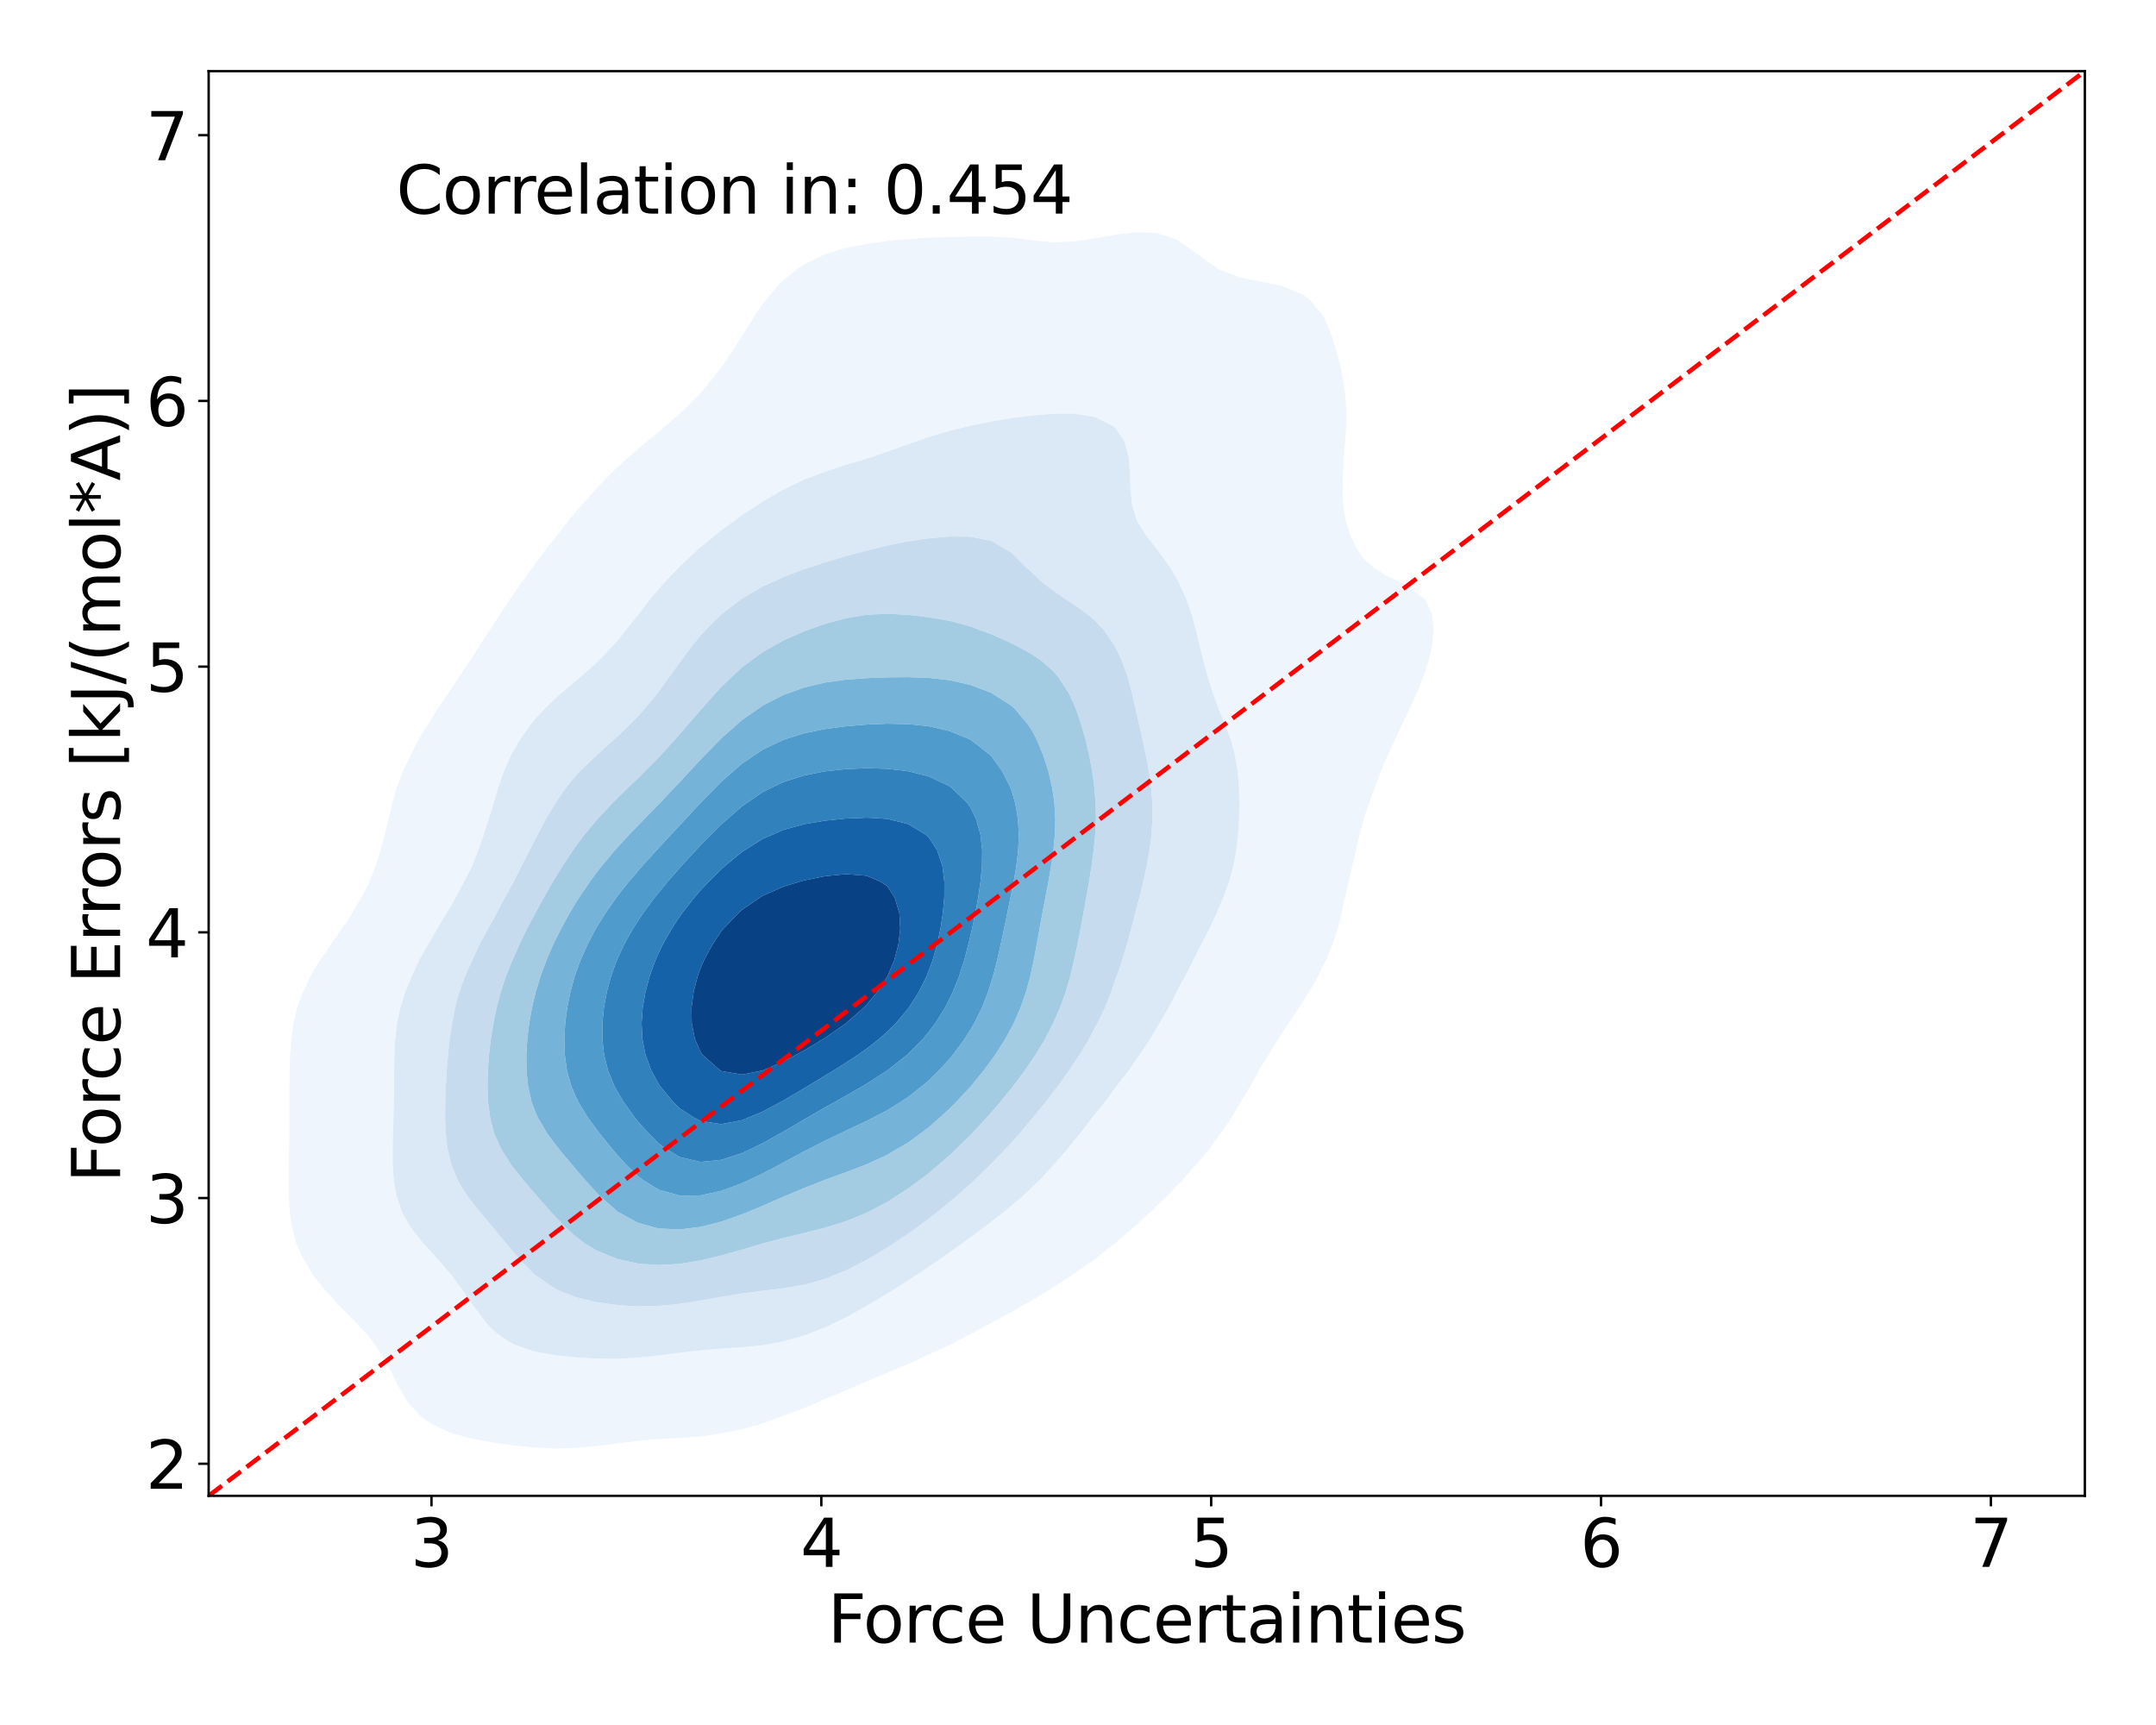 <?xml version="1.0" encoding="utf-8" standalone="no"?>
<!DOCTYPE svg PUBLIC "-//W3C//DTD SVG 1.1//EN"
  "http://www.w3.org/Graphics/SVG/1.1/DTD/svg11.dtd">
<svg xmlns:xlink="http://www.w3.org/1999/xlink" width="720pt" height="576pt" viewBox="0 0 720 576" xmlns="http://www.w3.org/2000/svg" version="1.1">
 <defs>
  <style type="text/css">*{stroke-linejoin: round; stroke-linecap: butt}</style>
 </defs>
 <g id="figure_1">
  <g id="patch_1">
   <path d="M 0 576 
L 720 576 
L 720 0 
L 0 0 
z
" style="fill: #ffffff"/>
  </g>
  <g id="axes_1">
   <g id="patch_2">
    <path d="M 69.68 499.48 
L 696.24 499.48 
L 696.24 23.76 
L 69.68 23.76 
z
" style="fill: #ffffff"/>
   </g>
   <g id="QuadContourSet_1">
    <path d="M 185.398 483.696 
L 192.33 483.465 
L 192.341 483.464 
L 199.261 482.848 
L 206.193 481.982 
L 213.125 481.115 
L 220.056 480.48 
L 226.988 480.098 
L 233.919 479.646 
L 240.851 478.7 
L 242.863 478.213 
L 247.782 477.247 
L 254.714 475.28 
L 260.902 472.963 
L 261.645 472.725 
L 268.577 470.154 
L 274.118 467.712 
L 275.508 467.155 
L 282.44 464.267 
L 286.549 462.461 
L 289.372 461.278 
L 296.303 458.354 
L 299.001 457.21 
L 303.235 455.473 
L 310.166 452.306 
L 310.894 451.96 
L 317.098 449.108 
L 321.684 446.709 
L 324.029 445.532 
L 330.961 441.756 
L 331.472 441.458 
L 337.892 438.016 
L 340.913 436.208 
L 344.824 434.065 
L 349.856 430.957 
L 351.755 429.864 
L 358.117 425.706 
L 358.687 425.346 
L 365.57 420.456 
L 365.619 420.421 
L 372.288 415.205 
L 372.55 414.989 
L 378.448 409.954 
L 379.482 409.004 
L 384.203 404.703 
L 386.413 402.506 
L 389.623 399.453 
L 393.345 395.525 
L 394.681 394.202 
L 399.403 388.951 
L 400.276 387.874 
L 403.833 383.701 
L 407.208 379.019 
L 407.647 378.45 
L 411.244 373.199 
L 414.139 368.246 
L 414.33 367.949 
L 417.507 362.698 
L 420.42 357.447 
L 421.071 356.285 
L 423.644 352.196 
L 426.862 346.946 
L 428.003 345.098 
L 430.351 341.695 
L 433.778 336.444 
L 434.934 334.559 
L 437.164 331.194 
L 440.185 325.943 
L 441.866 322.432 
L 442.757 320.692 
L 444.985 315.442 
L 446.695 310.191 
L 448.01 304.94 
L 448.797 301.165 
L 449.155 299.69 
L 450.381 294.439 
L 451.571 289.188 
L 452.783 283.937 
L 454.064 278.687 
L 455.454 273.436 
L 455.729 272.465 
L 457.243 268.185 
L 459.146 262.935 
L 461.135 257.684 
L 462.66 253.827 
L 463.335 252.433 
L 465.775 247.183 
L 468.221 241.932 
L 469.592 238.976 
L 470.738 236.681 
L 473.127 231.43 
L 475.244 226.18 
L 476.523 222.413 
L 477.027 220.929 
L 478.265 215.678 
L 478.775 210.428 
L 478.215 205.177 
L 476.523 201.261 
L 475.62 199.926 
L 469.592 195.447 
L 468.142 194.676 
L 462.66 192.03 
L 458.703 189.425 
L 455.729 186.921 
L 453.63 184.174 
L 450.957 178.923 
L 449.372 173.673 
L 448.797 170.074 
L 448.592 168.422 
L 448.362 163.171 
L 448.455 157.921 
L 448.761 152.67 
L 448.797 152.174 
L 449.214 147.419 
L 449.563 142.169 
L 449.616 136.918 
L 449.245 131.667 
L 448.797 128.775 
L 448.448 126.417 
L 447.329 121.166 
L 445.937 115.915 
L 444.224 110.664 
L 441.866 105.414 
L 441.866 105.414 
L 437.44 100.163 
L 434.934 98.262 
L 428.003 95.458 
L 425.359 94.912 
L 421.071 94.056 
L 414.139 92.635 
L 407.208 90.02 
L 406.633 89.662 
L 400.276 85.107 
L 399.37 84.411 
L 393.345 80.232 
L 390.464 79.16 
L 386.413 77.85 
L 379.482 77.524 
L 372.55 78.351 
L 368.231 79.16 
L 365.619 79.604 
L 358.687 80.602 
L 351.755 80.931 
L 344.824 80.253 
L 337.892 79.343 
L 334.627 79.16 
L 330.961 78.988 
L 324.029 79.002 
L 317.098 79.13 
L 316.285 79.16 
L 310.166 79.365 
L 303.235 79.806 
L 296.303 80.496 
L 289.372 81.449 
L 282.44 82.801 
L 277.049 84.411 
L 275.508 84.894 
L 268.577 88.241 
L 266.501 89.662 
L 261.645 93.498 
L 260.218 94.912 
L 255.717 100.163 
L 254.714 101.476 
L 252.005 105.414 
L 248.758 110.664 
L 247.782 112.19 
L 245.419 115.915 
L 241.977 121.166 
L 240.851 122.697 
L 237.946 126.417 
L 233.919 131.281 
L 233.562 131.667 
L 228.27 136.918 
L 226.988 138.142 
L 222.34 142.169 
L 220.056 144.155 
L 216.066 147.419 
L 213.125 149.918 
L 209.899 152.67 
L 206.193 156.038 
L 204.232 157.921 
L 199.261 163.068 
L 199.167 163.171 
L 194.429 168.422 
L 192.33 170.91 
L 190.022 173.673 
L 185.891 178.923 
L 185.398 179.561 
L 181.721 184.174 
L 178.467 188.654 
L 177.872 189.425 
L 174.019 194.676 
L 171.535 198.395 
L 170.451 199.926 
L 166.929 205.177 
L 164.604 208.873 
L 163.568 210.428 
L 160.101 215.678 
L 157.672 219.537 
L 156.723 220.929 
L 153.135 226.18 
L 150.741 229.967 
L 149.697 231.43 
L 146.124 236.681 
L 143.809 240.59 
L 142.878 241.932 
L 139.632 247.183 
L 137.027 252.433 
L 136.878 252.799 
L 134.465 257.684 
L 132.491 262.935 
L 130.994 268.185 
L 129.946 272.811 
L 129.776 273.436 
L 128.446 278.687 
L 127.037 283.937 
L 125.384 289.188 
L 123.44 294.439 
L 123.014 295.381 
L 120.66 299.69 
L 117.59 304.94 
L 116.083 307.452 
L 114.063 310.191 
L 110.424 315.442 
L 109.151 317.511 
L 106.785 320.692 
L 103.68 325.943 
L 102.22 329.257 
L 101.214 331.194 
L 99.248 336.444 
L 98.005 341.695 
L 97.271 346.946 
L 96.884 352.196 
L 96.717 357.447 
L 96.671 362.698 
L 96.674 367.949 
L 96.673 373.199 
L 96.642 378.45 
L 96.57 383.701 
L 96.477 388.951 
L 96.414 394.202 
L 96.47 399.453 
L 96.78 404.703 
L 97.524 409.954 
L 98.939 415.205 
L 101.35 420.456 
L 102.22 421.792 
L 104.444 425.706 
L 108.708 430.957 
L 109.151 431.417 
L 113.474 436.208 
L 116.083 438.754 
L 118.692 441.458 
L 123.014 446.028 
L 123.563 446.709 
L 127.16 451.96 
L 129.946 456.577 
L 130.262 457.21 
L 132.787 462.461 
L 135.909 467.712 
L 136.878 468.999 
L 140.554 472.963 
L 143.809 475.399 
L 149.979 478.213 
L 150.741 478.512 
L 157.672 480.396 
L 164.604 481.672 
L 171.535 482.652 
L 178.467 483.355 
L 180.95 483.464 
z
M 182.15 451.96 
L 178.467 451.295 
L 171.535 448.916 
L 167.953 446.709 
L 164.604 444.092 
L 162.207 441.458 
L 158.234 436.208 
L 157.672 435.421 
L 154.558 430.957 
L 150.771 425.706 
L 150.741 425.667 
L 146.169 420.456 
L 143.809 417.799 
L 141.382 415.205 
L 137.223 409.954 
L 136.878 409.39 
L 134.235 404.703 
L 132.441 399.453 
L 131.518 394.202 
L 131.158 388.951 
L 131.124 383.701 
L 131.245 378.45 
L 131.403 373.199 
L 131.523 367.949 
L 131.581 362.698 
L 131.609 357.447 
L 131.697 352.196 
L 131.978 346.946 
L 132.599 341.695 
L 133.685 336.444 
L 135.332 331.194 
L 136.878 327.585 
L 137.491 325.943 
L 139.94 320.692 
L 142.913 315.442 
L 143.809 314.01 
L 145.941 310.191 
L 149.12 304.94 
L 150.741 302.318 
L 152.178 299.69 
L 154.962 294.439 
L 157.664 289.188 
L 157.672 289.17 
L 159.7 283.937 
L 161.553 278.687 
L 163.247 273.436 
L 164.604 269.019 
L 164.842 268.185 
L 166.385 262.935 
L 168.23 257.684 
L 170.545 252.433 
L 171.535 250.59 
L 173.495 247.183 
L 177.188 241.932 
L 178.467 240.346 
L 181.893 236.681 
L 185.398 233.228 
L 187.504 231.43 
L 192.33 227.304 
L 193.684 226.18 
L 199.261 221.284 
L 199.622 220.929 
L 204.621 215.678 
L 206.193 213.943 
L 208.957 210.428 
L 213.125 205.297 
L 213.213 205.177 
L 217.214 199.926 
L 220.056 196.619 
L 221.715 194.676 
L 226.735 189.425 
L 226.988 189.174 
L 232.313 184.174 
L 233.919 182.741 
L 238.613 178.923 
L 240.851 177.09 
L 245.577 173.673 
L 247.782 171.992 
L 253.289 168.422 
L 254.714 167.421 
L 261.645 163.458 
L 262.301 163.171 
L 268.577 160.087 
L 274.516 157.921 
L 275.508 157.511 
L 282.44 155.227 
L 289.372 153.154 
L 290.908 152.67 
L 296.303 150.798 
L 303.235 148.344 
L 305.928 147.419 
L 310.166 145.936 
L 317.098 143.844 
L 324.029 142.169 
L 324.029 142.169 
L 330.961 140.758 
L 337.892 139.617 
L 344.824 138.718 
L 351.755 138.132 
L 358.687 138.105 
L 365.619 139.239 
L 371.559 142.169 
L 372.55 142.996 
L 375.521 147.419 
L 376.965 152.67 
L 377.359 157.921 
L 377.497 163.171 
L 378.023 168.422 
L 379.482 173.436 
L 379.563 173.673 
L 382.814 178.923 
L 386.413 183.488 
L 386.925 184.174 
L 390.759 189.425 
L 393.345 193.899 
L 393.747 194.676 
L 396.12 199.926 
L 397.955 205.177 
L 399.398 210.428 
L 400.276 214.219 
L 400.644 215.678 
L 401.957 220.929 
L 403.386 226.18 
L 405.046 231.43 
L 406.94 236.681 
L 407.208 237.39 
L 409.171 241.932 
L 411.085 247.183 
L 412.471 252.433 
L 413.333 257.684 
L 413.773 262.935 
L 413.904 268.185 
L 413.8 273.436 
L 413.473 278.687 
L 412.867 283.937 
L 411.889 289.188 
L 410.457 294.439 
L 408.556 299.69 
L 407.208 302.741 
L 406.315 304.94 
L 403.843 310.191 
L 401.118 315.442 
L 400.276 316.965 
L 398.485 320.692 
L 395.789 325.943 
L 393.345 330.374 
L 392.96 331.194 
L 390.286 336.444 
L 387.209 341.695 
L 386.413 342.923 
L 384.132 346.946 
L 380.586 352.196 
L 379.482 353.66 
L 376.965 357.447 
L 372.845 362.698 
L 372.55 363.056 
L 368.993 367.949 
L 365.619 372.041 
L 364.763 373.199 
L 360.713 378.45 
L 358.687 380.873 
L 356.493 383.701 
L 351.824 388.951 
L 351.755 389.024 
L 347.044 394.202 
L 344.824 396.27 
L 341.502 399.453 
L 337.892 402.436 
L 335.245 404.703 
L 330.961 407.965 
L 328.449 409.954 
L 324.029 413.166 
L 321.303 415.205 
L 317.098 418.171 
L 313.878 420.456 
L 310.166 422.996 
L 306.122 425.706 
L 303.235 427.608 
L 297.921 430.957 
L 296.303 431.976 
L 289.372 436.066 
L 289.108 436.208 
L 282.44 439.934 
L 279.166 441.458 
L 275.508 443.273 
L 268.577 445.946 
L 265.741 446.709 
L 261.645 447.939 
L 254.714 449.192 
L 247.782 449.868 
L 240.851 450.337 
L 233.919 450.92 
L 226.988 451.693 
L 224.782 451.96 
L 220.056 452.602 
L 213.125 453.355 
L 206.193 453.732 
L 199.261 453.677 
L 192.33 453.262 
L 185.398 452.526 
z
" clip-path="url(#pe5fdc30c19)" style="fill: #eef5fc"/>
    <path d="M 185.398 452.526 
L 192.33 453.262 
L 199.261 453.677 
L 206.193 453.732 
L 213.125 453.355 
L 220.056 452.602 
L 224.782 451.96 
L 226.988 451.693 
L 233.919 450.92 
L 240.851 450.337 
L 247.782 449.868 
L 254.714 449.192 
L 261.645 447.939 
L 265.741 446.709 
L 268.577 445.946 
L 275.508 443.273 
L 279.166 441.458 
L 282.44 439.934 
L 289.108 436.208 
L 289.372 436.066 
L 296.303 431.976 
L 297.921 430.957 
L 303.235 427.608 
L 306.122 425.706 
L 310.166 422.996 
L 313.878 420.456 
L 317.098 418.171 
L 321.303 415.205 
L 324.029 413.166 
L 328.449 409.954 
L 330.961 407.965 
L 335.245 404.703 
L 337.892 402.436 
L 341.502 399.453 
L 344.824 396.27 
L 347.044 394.202 
L 351.755 389.024 
L 351.824 388.951 
L 356.493 383.701 
L 358.687 380.873 
L 360.713 378.45 
L 364.763 373.199 
L 365.619 372.041 
L 368.993 367.949 
L 372.55 363.056 
L 372.845 362.698 
L 376.965 357.447 
L 379.482 353.66 
L 380.586 352.196 
L 384.132 346.946 
L 386.413 342.923 
L 387.209 341.695 
L 390.286 336.444 
L 392.96 331.194 
L 393.345 330.374 
L 395.789 325.943 
L 398.485 320.692 
L 400.276 316.965 
L 401.118 315.442 
L 403.843 310.191 
L 406.315 304.94 
L 407.208 302.741 
L 408.556 299.69 
L 410.457 294.439 
L 411.889 289.188 
L 412.867 283.937 
L 413.473 278.687 
L 413.8 273.436 
L 413.904 268.185 
L 413.773 262.935 
L 413.333 257.684 
L 412.471 252.433 
L 411.085 247.183 
L 409.171 241.932 
L 407.208 237.39 
L 406.94 236.681 
L 405.046 231.43 
L 403.386 226.18 
L 401.957 220.929 
L 400.644 215.678 
L 400.276 214.219 
L 399.398 210.428 
L 397.955 205.177 
L 396.12 199.926 
L 393.747 194.676 
L 393.345 193.899 
L 390.759 189.425 
L 386.925 184.174 
L 386.413 183.488 
L 382.814 178.923 
L 379.563 173.673 
L 379.482 173.436 
L 378.023 168.422 
L 377.497 163.171 
L 377.359 157.921 
L 376.965 152.67 
L 375.521 147.419 
L 372.55 142.996 
L 371.559 142.169 
L 365.619 139.239 
L 358.687 138.105 
L 351.755 138.132 
L 344.824 138.718 
L 337.892 139.617 
L 330.961 140.758 
L 324.029 142.169 
L 324.029 142.169 
L 317.098 143.844 
L 310.166 145.936 
L 305.928 147.419 
L 303.235 148.344 
L 296.303 150.798 
L 290.908 152.67 
L 289.372 153.154 
L 282.44 155.227 
L 275.508 157.511 
L 274.516 157.921 
L 268.577 160.087 
L 262.301 163.171 
L 261.645 163.458 
L 254.714 167.421 
L 253.289 168.422 
L 247.782 171.992 
L 245.577 173.673 
L 240.851 177.09 
L 238.613 178.923 
L 233.919 182.741 
L 232.313 184.174 
L 226.988 189.174 
L 226.735 189.425 
L 221.715 194.676 
L 220.056 196.619 
L 217.214 199.926 
L 213.213 205.177 
L 213.125 205.297 
L 208.957 210.428 
L 206.193 213.943 
L 204.621 215.678 
L 199.622 220.929 
L 199.261 221.284 
L 193.684 226.18 
L 192.33 227.304 
L 187.504 231.43 
L 185.398 233.228 
L 181.893 236.681 
L 178.467 240.346 
L 177.188 241.932 
L 173.495 247.183 
L 171.535 250.59 
L 170.545 252.433 
L 168.23 257.684 
L 166.385 262.935 
L 164.842 268.185 
L 164.604 269.019 
L 163.247 273.436 
L 161.553 278.687 
L 159.7 283.937 
L 157.672 289.17 
L 157.664 289.188 
L 154.962 294.439 
L 152.178 299.69 
L 150.741 302.318 
L 149.12 304.94 
L 145.941 310.191 
L 143.809 314.01 
L 142.913 315.442 
L 139.94 320.692 
L 137.491 325.943 
L 136.878 327.585 
L 135.332 331.194 
L 133.685 336.444 
L 132.599 341.695 
L 131.978 346.946 
L 131.697 352.196 
L 131.609 357.447 
L 131.581 362.698 
L 131.523 367.949 
L 131.403 373.199 
L 131.245 378.45 
L 131.124 383.701 
L 131.158 388.951 
L 131.518 394.202 
L 132.441 399.453 
L 134.235 404.703 
L 136.878 409.39 
L 137.223 409.954 
L 141.382 415.205 
L 143.809 417.799 
L 146.169 420.456 
L 150.741 425.667 
L 150.771 425.706 
L 154.558 430.957 
L 157.672 435.421 
L 158.234 436.208 
L 162.207 441.458 
L 164.604 444.092 
L 167.953 446.709 
L 171.535 448.916 
L 178.467 451.295 
L 182.15 451.96 
z
M 213.118 436.208 
L 206.193 435.8 
L 199.261 434.831 
L 192.33 433.166 
L 186.728 430.957 
L 185.398 430.344 
L 178.698 425.706 
L 178.467 425.514 
L 173.5 420.456 
L 171.535 418.23 
L 169.015 415.205 
L 164.708 409.954 
L 164.604 409.828 
L 160.248 404.703 
L 157.672 401.448 
L 156.137 399.453 
L 152.882 394.202 
L 150.741 388.978 
L 150.731 388.951 
L 149.466 383.701 
L 148.844 378.45 
L 148.639 373.199 
L 148.689 367.949 
L 148.892 362.698 
L 149.198 357.447 
L 149.609 352.196 
L 150.179 346.946 
L 150.741 343.33 
L 150.961 341.695 
L 151.967 336.444 
L 153.382 331.194 
L 155.278 325.943 
L 157.672 320.724 
L 157.685 320.692 
L 160.119 315.442 
L 162.92 310.191 
L 164.604 307.281 
L 165.803 304.94 
L 168.598 299.69 
L 171.535 294.439 
L 171.535 294.439 
L 174.138 289.188 
L 176.832 283.937 
L 178.467 280.762 
L 179.538 278.687 
L 182.303 273.436 
L 185.398 268.272 
L 185.455 268.185 
L 189.045 262.935 
L 192.33 258.97 
L 193.51 257.684 
L 198.966 252.433 
L 199.261 252.17 
L 204.778 247.183 
L 206.193 245.959 
L 210.272 241.932 
L 213.125 239.099 
L 215.197 236.681 
L 219.578 231.43 
L 220.056 230.827 
L 223.368 226.18 
L 226.988 221.241 
L 227.215 220.929 
L 231.104 215.678 
L 233.919 212.228 
L 235.551 210.428 
L 240.839 205.177 
L 240.851 205.166 
L 247.697 199.926 
L 247.782 199.865 
L 254.714 195.815 
L 257.202 194.676 
L 261.645 192.634 
L 268.577 190.064 
L 270.546 189.425 
L 275.508 187.763 
L 282.44 185.707 
L 288.237 184.174 
L 289.372 183.852 
L 296.303 182.144 
L 303.235 180.769 
L 310.166 179.745 
L 317.098 179.144 
L 324.029 179.203 
L 330.961 180.578 
L 337.183 184.174 
L 337.892 184.639 
L 342.69 189.425 
L 344.824 191.345 
L 348.342 194.676 
L 351.755 197.221 
L 355.616 199.926 
L 358.687 201.881 
L 363.237 205.177 
L 365.619 207.165 
L 368.685 210.428 
L 372.276 215.678 
L 372.55 216.208 
L 374.773 220.929 
L 376.62 226.18 
L 378.055 231.43 
L 379.248 236.681 
L 379.482 237.807 
L 380.437 241.932 
L 381.613 247.183 
L 382.729 252.433 
L 383.706 257.684 
L 384.44 262.935 
L 384.842 268.185 
L 384.87 273.436 
L 384.535 278.687 
L 383.88 283.937 
L 382.957 289.188 
L 381.818 294.439 
L 380.503 299.69 
L 379.482 303.354 
L 379.108 304.94 
L 377.772 310.191 
L 376.331 315.442 
L 374.743 320.692 
L 372.937 325.943 
L 372.55 326.92 
L 371.107 331.194 
L 369.013 336.444 
L 366.468 341.695 
L 365.619 343.185 
L 363.712 346.946 
L 360.556 352.196 
L 358.687 354.884 
L 357.043 357.447 
L 353.257 362.698 
L 351.755 364.599 
L 349.248 367.949 
L 344.9 373.199 
L 344.824 373.288 
L 340.539 378.45 
L 337.892 381.354 
L 335.789 383.701 
L 330.961 388.649 
L 330.665 388.951 
L 325.273 394.202 
L 324.029 395.322 
L 319.404 399.453 
L 317.098 401.386 
L 313.015 404.703 
L 310.166 406.926 
L 306.058 409.954 
L 303.235 411.997 
L 298.412 415.205 
L 296.303 416.61 
L 289.813 420.456 
L 289.372 420.722 
L 282.44 424.254 
L 278.747 425.706 
L 275.508 427.045 
L 268.577 428.993 
L 261.645 430.19 
L 255.016 430.957 
L 254.714 430.993 
L 247.782 431.903 
L 240.851 433.048 
L 233.919 434.282 
L 226.988 435.358 
L 220.056 436.049 
L 213.14 436.208 
L 213.125 436.208 
z
" clip-path="url(#pe5fdc30c19)" style="fill: #dbe9f6"/>
    <path d="M 213.125 436.208 
L 213.14 436.208 
L 220.056 436.049 
L 226.988 435.358 
L 233.919 434.282 
L 240.851 433.048 
L 247.782 431.903 
L 254.714 430.993 
L 255.016 430.957 
L 261.645 430.19 
L 268.577 428.993 
L 275.508 427.045 
L 278.747 425.706 
L 282.44 424.254 
L 289.372 420.722 
L 289.813 420.456 
L 296.303 416.61 
L 298.412 415.205 
L 303.235 411.997 
L 306.058 409.954 
L 310.166 406.926 
L 313.015 404.703 
L 317.098 401.386 
L 319.404 399.453 
L 324.029 395.322 
L 325.273 394.202 
L 330.665 388.951 
L 330.961 388.649 
L 335.789 383.701 
L 337.892 381.354 
L 340.539 378.45 
L 344.824 373.288 
L 344.9 373.199 
L 349.248 367.949 
L 351.755 364.599 
L 353.257 362.698 
L 357.043 357.447 
L 358.687 354.884 
L 360.556 352.196 
L 363.712 346.946 
L 365.619 343.185 
L 366.468 341.695 
L 369.013 336.444 
L 371.107 331.194 
L 372.55 326.92 
L 372.937 325.943 
L 374.743 320.692 
L 376.331 315.442 
L 377.772 310.191 
L 379.108 304.94 
L 379.482 303.354 
L 380.503 299.69 
L 381.818 294.439 
L 382.957 289.188 
L 383.88 283.937 
L 384.535 278.687 
L 384.87 273.436 
L 384.842 268.185 
L 384.44 262.935 
L 383.706 257.684 
L 382.729 252.433 
L 381.613 247.183 
L 380.437 241.932 
L 379.482 237.807 
L 379.248 236.681 
L 378.055 231.43 
L 376.62 226.18 
L 374.773 220.929 
L 372.55 216.208 
L 372.276 215.678 
L 368.685 210.428 
L 365.619 207.165 
L 363.237 205.177 
L 358.687 201.881 
L 355.616 199.926 
L 351.755 197.221 
L 348.342 194.676 
L 344.824 191.345 
L 342.69 189.425 
L 337.892 184.639 
L 337.183 184.174 
L 330.961 180.578 
L 324.029 179.203 
L 317.098 179.144 
L 310.166 179.745 
L 303.235 180.769 
L 296.303 182.144 
L 289.372 183.852 
L 288.237 184.174 
L 282.44 185.707 
L 275.508 187.763 
L 270.546 189.425 
L 268.577 190.064 
L 261.645 192.634 
L 257.202 194.676 
L 254.714 195.815 
L 247.782 199.865 
L 247.697 199.926 
L 240.851 205.166 
L 240.839 205.177 
L 235.551 210.428 
L 233.919 212.228 
L 231.104 215.678 
L 227.215 220.929 
L 226.988 221.241 
L 223.368 226.18 
L 220.056 230.827 
L 219.578 231.43 
L 215.197 236.681 
L 213.125 239.099 
L 210.272 241.932 
L 206.193 245.959 
L 204.778 247.183 
L 199.261 252.17 
L 198.966 252.433 
L 193.51 257.684 
L 192.33 258.97 
L 189.045 262.935 
L 185.455 268.185 
L 185.398 268.272 
L 182.303 273.436 
L 179.538 278.687 
L 178.467 280.762 
L 176.832 283.937 
L 174.138 289.188 
L 171.535 294.439 
L 171.535 294.439 
L 168.598 299.69 
L 165.803 304.94 
L 164.604 307.281 
L 162.92 310.191 
L 160.119 315.442 
L 157.685 320.692 
L 157.672 320.724 
L 155.278 325.943 
L 153.382 331.194 
L 151.967 336.444 
L 150.961 341.695 
L 150.741 343.33 
L 150.179 346.946 
L 149.609 352.196 
L 149.198 357.447 
L 148.892 362.698 
L 148.689 367.949 
L 148.639 373.199 
L 148.844 378.45 
L 149.466 383.701 
L 150.731 388.951 
L 150.741 388.978 
L 152.882 394.202 
L 156.137 399.453 
L 157.672 401.448 
L 160.248 404.703 
L 164.604 409.828 
L 164.708 409.954 
L 169.015 415.205 
L 171.535 418.23 
L 173.5 420.456 
L 178.467 425.514 
L 178.698 425.706 
L 185.398 430.344 
L 186.728 430.957 
L 192.33 433.166 
L 199.261 434.831 
L 206.193 435.8 
L 213.118 436.208 
z
M 206.422 420.456 
L 206.193 420.4 
L 199.261 417.588 
L 195.329 415.205 
L 192.33 412.971 
L 188.966 409.954 
L 185.398 406.262 
L 183.975 404.703 
L 179.369 399.453 
L 178.467 398.406 
L 174.86 394.202 
L 171.535 390.057 
L 170.703 388.951 
L 167.373 383.701 
L 165.045 378.45 
L 164.604 376.903 
L 163.682 373.199 
L 163.004 367.949 
L 162.798 362.698 
L 162.924 357.447 
L 163.305 352.196 
L 163.918 346.946 
L 164.604 342.801 
L 164.775 341.695 
L 165.852 336.444 
L 167.235 331.194 
L 168.971 325.943 
L 171.09 320.692 
L 171.535 319.739 
L 173.396 315.442 
L 175.941 310.191 
L 178.467 305.465 
L 178.739 304.94 
L 181.586 299.69 
L 184.636 294.439 
L 185.398 293.166 
L 187.854 289.188 
L 191.329 283.937 
L 192.33 282.499 
L 195.194 278.687 
L 199.261 273.797 
L 199.584 273.436 
L 204.509 268.185 
L 206.193 266.523 
L 209.816 262.935 
L 213.125 259.8 
L 215.211 257.684 
L 220.056 252.837 
L 220.43 252.433 
L 225.163 247.183 
L 226.988 245.134 
L 229.759 241.932 
L 233.919 237.105 
L 234.308 236.681 
L 238.978 231.43 
L 240.851 229.341 
L 244.178 226.18 
L 247.782 222.817 
L 250.335 220.929 
L 254.714 217.73 
L 258.359 215.678 
L 261.645 213.835 
L 268.577 210.771 
L 269.564 210.428 
L 275.508 208.312 
L 282.44 206.44 
L 289.372 205.267 
L 291.261 205.177 
L 296.303 204.928 
L 300.963 205.177 
L 303.235 205.301 
L 310.166 206.107 
L 317.098 207.303 
L 324.029 209.154 
L 327.297 210.428 
L 330.961 211.71 
L 337.892 214.824 
L 339.498 215.678 
L 344.824 218.589 
L 348.105 220.929 
L 351.755 224.141 
L 353.517 226.18 
L 356.914 231.43 
L 358.687 235.233 
L 359.292 236.681 
L 361.102 241.932 
L 362.576 247.183 
L 363.796 252.433 
L 364.77 257.684 
L 365.468 262.935 
L 365.619 264.919 
L 365.895 268.185 
L 365.985 273.436 
L 365.729 278.687 
L 365.619 279.722 
L 365.227 283.937 
L 364.53 289.188 
L 363.688 294.439 
L 362.763 299.69 
L 361.806 304.94 
L 360.834 310.191 
L 359.817 315.442 
L 358.687 320.692 
L 358.687 320.692 
L 357.442 325.943 
L 355.916 331.194 
L 354.027 336.444 
L 351.755 341.548 
L 351.692 341.695 
L 349.001 346.946 
L 345.83 352.196 
L 344.824 353.668 
L 342.263 357.447 
L 338.321 362.698 
L 337.892 363.231 
L 334.074 367.949 
L 330.961 371.557 
L 329.495 373.199 
L 324.614 378.45 
L 324.029 379.056 
L 319.288 383.701 
L 317.098 385.775 
L 313.424 388.951 
L 310.166 391.723 
L 306.846 394.202 
L 303.235 396.91 
L 299.217 399.453 
L 296.303 401.339 
L 289.901 404.703 
L 289.372 404.992 
L 282.44 407.827 
L 275.508 409.949 
L 275.49 409.954 
L 268.577 411.679 
L 261.645 413.377 
L 254.714 415.201 
L 254.7 415.205 
L 247.782 417.271 
L 240.851 419.222 
L 235.633 420.456 
L 233.919 420.875 
L 226.988 422.035 
L 220.056 422.422 
L 213.125 421.914 
z
" clip-path="url(#pe5fdc30c19)" style="fill: #c7dbef"/>
    <path d="M 213.125 421.914 
L 220.056 422.422 
L 226.988 422.035 
L 233.919 420.875 
L 235.633 420.456 
L 240.851 419.222 
L 247.782 417.271 
L 254.7 415.205 
L 254.714 415.201 
L 261.645 413.377 
L 268.577 411.679 
L 275.49 409.954 
L 275.508 409.949 
L 282.44 407.827 
L 289.372 404.992 
L 289.901 404.703 
L 296.303 401.339 
L 299.217 399.453 
L 303.235 396.91 
L 306.846 394.202 
L 310.166 391.723 
L 313.424 388.951 
L 317.098 385.775 
L 319.288 383.701 
L 324.029 379.056 
L 324.614 378.45 
L 329.495 373.199 
L 330.961 371.557 
L 334.074 367.949 
L 337.892 363.231 
L 338.321 362.698 
L 342.263 357.447 
L 344.824 353.668 
L 345.83 352.196 
L 349.001 346.946 
L 351.692 341.695 
L 351.755 341.548 
L 354.027 336.444 
L 355.916 331.194 
L 357.442 325.943 
L 358.687 320.692 
L 358.687 320.692 
L 359.817 315.442 
L 360.834 310.191 
L 361.806 304.94 
L 362.763 299.69 
L 363.688 294.439 
L 364.53 289.188 
L 365.227 283.937 
L 365.619 279.722 
L 365.729 278.687 
L 365.985 273.436 
L 365.895 268.185 
L 365.619 264.919 
L 365.468 262.935 
L 364.77 257.684 
L 363.796 252.433 
L 362.576 247.183 
L 361.102 241.932 
L 359.292 236.681 
L 358.687 235.233 
L 356.914 231.43 
L 353.517 226.18 
L 351.755 224.141 
L 348.105 220.929 
L 344.824 218.589 
L 339.498 215.678 
L 337.892 214.824 
L 330.961 211.71 
L 327.297 210.428 
L 324.029 209.154 
L 317.098 207.303 
L 310.166 206.107 
L 303.235 205.301 
L 300.963 205.177 
L 296.303 204.928 
L 291.261 205.177 
L 289.372 205.267 
L 282.44 206.44 
L 275.508 208.312 
L 269.564 210.428 
L 268.577 210.771 
L 261.645 213.835 
L 258.359 215.678 
L 254.714 217.73 
L 250.335 220.929 
L 247.782 222.817 
L 244.178 226.18 
L 240.851 229.341 
L 238.978 231.43 
L 234.308 236.681 
L 233.919 237.105 
L 229.759 241.932 
L 226.988 245.134 
L 225.163 247.183 
L 220.43 252.433 
L 220.056 252.837 
L 215.211 257.684 
L 213.125 259.8 
L 209.816 262.935 
L 206.193 266.523 
L 204.509 268.185 
L 199.584 273.436 
L 199.261 273.797 
L 195.194 278.687 
L 192.33 282.499 
L 191.329 283.937 
L 187.854 289.188 
L 185.398 293.166 
L 184.636 294.439 
L 181.586 299.69 
L 178.739 304.94 
L 178.467 305.465 
L 175.941 310.191 
L 173.396 315.442 
L 171.535 319.739 
L 171.09 320.692 
L 168.971 325.943 
L 167.235 331.194 
L 165.852 336.444 
L 164.775 341.695 
L 164.604 342.801 
L 163.918 346.946 
L 163.305 352.196 
L 162.924 357.447 
L 162.798 362.698 
L 163.004 367.949 
L 163.682 373.199 
L 164.604 376.903 
L 165.045 378.45 
L 167.373 383.701 
L 170.703 388.951 
L 171.535 390.057 
L 174.86 394.202 
L 178.467 398.406 
L 179.369 399.453 
L 183.975 404.703 
L 185.398 406.262 
L 188.966 409.954 
L 192.33 412.971 
L 195.329 415.205 
L 199.261 417.588 
L 206.193 420.4 
L 206.422 420.456 
z
M 218.906 409.954 
L 213.125 408.354 
L 206.421 404.703 
L 206.193 404.548 
L 200.403 399.453 
L 199.261 398.27 
L 195.557 394.202 
L 192.33 390.419 
L 191.057 388.951 
L 186.672 383.701 
L 185.398 382.042 
L 182.724 378.45 
L 179.613 373.199 
L 178.467 370.478 
L 177.53 367.949 
L 176.349 362.698 
L 175.823 357.447 
L 175.777 352.196 
L 176.096 346.946 
L 176.724 341.695 
L 177.657 336.444 
L 178.467 333.082 
L 178.92 331.194 
L 180.525 325.943 
L 182.458 320.692 
L 184.713 315.442 
L 185.398 314.036 
L 187.321 310.191 
L 190.209 304.94 
L 192.33 301.384 
L 193.409 299.69 
L 196.977 294.439 
L 199.261 291.296 
L 200.922 289.188 
L 205.318 283.937 
L 206.193 282.947 
L 210.124 278.687 
L 213.125 275.595 
L 215.189 273.436 
L 220.056 268.486 
L 220.339 268.185 
L 225.293 262.935 
L 226.988 261.149 
L 230.198 257.684 
L 233.919 253.669 
L 235.128 252.433 
L 240.245 247.183 
L 240.851 246.555 
L 246.076 241.932 
L 247.782 240.403 
L 253.166 236.681 
L 254.714 235.577 
L 261.645 232.039 
L 263.431 231.43 
L 268.577 229.541 
L 275.508 227.908 
L 282.44 226.948 
L 289.372 226.438 
L 296.303 226.18 
L 296.303 226.18 
L 303.235 226.103 
L 305.351 226.18 
L 310.166 226.342 
L 317.098 227.115 
L 324.029 228.683 
L 330.961 231.307 
L 331.185 231.43 
L 337.892 235.738 
L 338.894 236.681 
L 343.323 241.932 
L 344.824 244.264 
L 346.319 247.183 
L 348.478 252.433 
L 350.145 257.684 
L 351.359 262.935 
L 351.755 265.633 
L 352.118 268.185 
L 352.425 273.436 
L 352.296 278.687 
L 351.784 283.937 
L 351.755 284.125 
L 351.027 289.188 
L 350.105 294.439 
L 349.108 299.69 
L 348.109 304.94 
L 347.143 310.191 
L 346.199 315.442 
L 345.209 320.692 
L 344.824 322.455 
L 344.079 325.943 
L 342.657 331.194 
L 340.829 336.444 
L 338.535 341.695 
L 337.892 342.909 
L 335.7 346.946 
L 332.368 352.196 
L 330.961 354.173 
L 328.507 357.447 
L 324.226 362.698 
L 324.029 362.926 
L 319.321 367.949 
L 317.098 370.231 
L 313.811 373.199 
L 310.166 376.424 
L 307.422 378.45 
L 303.235 381.53 
L 299.525 383.701 
L 296.303 385.606 
L 289.372 388.793 
L 288.962 388.951 
L 282.44 391.468 
L 275.508 393.952 
L 274.897 394.202 
L 268.577 396.687 
L 261.957 399.453 
L 261.645 399.577 
L 254.714 402.63 
L 249.702 404.703 
L 247.782 405.474 
L 240.851 407.928 
L 233.919 409.69 
L 231.719 409.954 
L 226.988 410.551 
L 220.056 410.222 
z
" clip-path="url(#pe5fdc30c19)" style="fill: #a3cce3"/>
    <path d="M 220.056 410.222 
L 226.988 410.551 
L 231.719 409.954 
L 233.919 409.69 
L 240.851 407.928 
L 247.782 405.474 
L 249.702 404.703 
L 254.714 402.63 
L 261.645 399.577 
L 261.957 399.453 
L 268.577 396.687 
L 274.897 394.202 
L 275.508 393.952 
L 282.44 391.468 
L 288.962 388.951 
L 289.372 388.793 
L 296.303 385.606 
L 299.525 383.701 
L 303.235 381.53 
L 307.422 378.45 
L 310.166 376.424 
L 313.811 373.199 
L 317.098 370.231 
L 319.321 367.949 
L 324.029 362.926 
L 324.226 362.698 
L 328.507 357.447 
L 330.961 354.173 
L 332.368 352.196 
L 335.7 346.946 
L 337.892 342.909 
L 338.535 341.695 
L 340.829 336.444 
L 342.657 331.194 
L 344.079 325.943 
L 344.824 322.455 
L 345.209 320.692 
L 346.199 315.442 
L 347.143 310.191 
L 348.109 304.94 
L 349.108 299.69 
L 350.105 294.439 
L 351.027 289.188 
L 351.755 284.125 
L 351.784 283.937 
L 352.296 278.687 
L 352.425 273.436 
L 352.118 268.185 
L 351.755 265.633 
L 351.359 262.935 
L 350.145 257.684 
L 348.478 252.433 
L 346.319 247.183 
L 344.824 244.264 
L 343.323 241.932 
L 338.894 236.681 
L 337.892 235.738 
L 331.185 231.43 
L 330.961 231.307 
L 324.029 228.683 
L 317.098 227.115 
L 310.166 226.342 
L 305.351 226.18 
L 303.235 226.103 
L 296.303 226.18 
L 296.303 226.18 
L 289.372 226.438 
L 282.44 226.948 
L 275.508 227.908 
L 268.577 229.541 
L 263.431 231.43 
L 261.645 232.039 
L 254.714 235.577 
L 253.166 236.681 
L 247.782 240.403 
L 246.076 241.932 
L 240.851 246.555 
L 240.245 247.183 
L 235.128 252.433 
L 233.919 253.669 
L 230.198 257.684 
L 226.988 261.149 
L 225.293 262.935 
L 220.339 268.185 
L 220.056 268.486 
L 215.189 273.436 
L 213.125 275.595 
L 210.124 278.687 
L 206.193 282.947 
L 205.318 283.937 
L 200.922 289.188 
L 199.261 291.296 
L 196.977 294.439 
L 193.409 299.69 
L 192.33 301.384 
L 190.209 304.94 
L 187.321 310.191 
L 185.398 314.036 
L 184.713 315.442 
L 182.458 320.692 
L 180.525 325.943 
L 178.92 331.194 
L 178.467 333.082 
L 177.657 336.444 
L 176.724 341.695 
L 176.096 346.946 
L 175.777 352.196 
L 175.823 357.447 
L 176.349 362.698 
L 177.53 367.949 
L 178.467 370.478 
L 179.613 373.199 
L 182.724 378.45 
L 185.398 382.042 
L 186.672 383.701 
L 191.057 388.951 
L 192.33 390.419 
L 195.557 394.202 
L 199.261 398.27 
L 200.403 399.453 
L 206.193 404.548 
L 206.421 404.703 
L 213.125 408.354 
L 218.906 409.954 
z
M 214.971 394.202 
L 213.125 392.815 
L 209.153 388.951 
L 206.193 385.703 
L 204.474 383.701 
L 200.225 378.45 
L 199.261 377.157 
L 196.334 373.199 
L 193.133 367.949 
L 192.33 366.206 
L 190.798 362.698 
L 189.342 357.447 
L 188.617 352.196 
L 188.46 346.946 
L 188.753 341.695 
L 189.436 336.444 
L 190.494 331.194 
L 191.931 325.943 
L 192.33 324.809 
L 193.839 320.692 
L 196.182 315.442 
L 198.911 310.191 
L 199.261 309.595 
L 202.172 304.94 
L 205.832 299.69 
L 206.193 299.212 
L 209.972 294.439 
L 213.125 290.748 
L 214.47 289.188 
L 219.235 283.937 
L 220.056 283.064 
L 224.084 278.687 
L 226.988 275.58 
L 228.985 273.436 
L 233.866 268.185 
L 233.919 268.128 
L 239.016 262.935 
L 240.851 261.064 
L 244.699 257.684 
L 247.782 254.991 
L 251.558 252.433 
L 254.714 250.306 
L 261.307 247.183 
L 261.645 247.021 
L 268.577 244.836 
L 275.508 243.435 
L 282.44 242.521 
L 289.372 241.932 
L 289.372 241.932 
L 296.303 241.652 
L 303.235 241.783 
L 304.746 241.932 
L 310.166 242.508 
L 317.098 244.093 
L 324.029 246.96 
L 324.375 247.183 
L 330.961 252.326 
L 331.053 252.433 
L 334.766 257.684 
L 337.424 262.935 
L 337.892 264.249 
L 339.041 268.185 
L 339.94 273.436 
L 340.238 278.687 
L 340.022 283.937 
L 339.406 289.188 
L 338.51 294.439 
L 337.892 297.495 
L 337.459 299.69 
L 336.374 304.94 
L 335.284 310.191 
L 334.175 315.442 
L 332.985 320.692 
L 331.619 325.943 
L 330.961 328.067 
L 329.989 331.194 
L 327.934 336.444 
L 325.333 341.695 
L 324.029 343.898 
L 322.123 346.946 
L 318.235 352.196 
L 317.098 353.572 
L 313.53 357.447 
L 310.166 360.757 
L 307.87 362.698 
L 303.235 366.342 
L 300.778 367.949 
L 296.303 370.73 
L 291.582 373.199 
L 289.372 374.315 
L 282.44 377.571 
L 280.659 378.45 
L 275.508 380.902 
L 270.055 383.701 
L 268.577 384.431 
L 261.645 388.157 
L 260.179 388.951 
L 254.714 391.827 
L 249.708 394.202 
L 247.782 395.099 
L 240.851 397.645 
L 233.919 399.159 
L 226.988 399.226 
L 220.056 397.292 
z
" clip-path="url(#pe5fdc30c19)" style="fill: #75b4d8"/>
    <path d="M 220.056 397.292 
L 226.988 399.226 
L 233.919 399.159 
L 240.851 397.645 
L 247.782 395.099 
L 249.708 394.202 
L 254.714 391.827 
L 260.179 388.951 
L 261.645 388.157 
L 268.577 384.431 
L 270.055 383.701 
L 275.508 380.902 
L 280.659 378.45 
L 282.44 377.571 
L 289.372 374.315 
L 291.582 373.199 
L 296.303 370.73 
L 300.778 367.949 
L 303.235 366.342 
L 307.87 362.698 
L 310.166 360.757 
L 313.53 357.447 
L 317.098 353.572 
L 318.235 352.196 
L 322.123 346.946 
L 324.029 343.898 
L 325.333 341.695 
L 327.934 336.444 
L 329.989 331.194 
L 330.961 328.067 
L 331.619 325.943 
L 332.985 320.692 
L 334.175 315.442 
L 335.284 310.191 
L 336.374 304.94 
L 337.459 299.69 
L 337.892 297.495 
L 338.51 294.439 
L 339.406 289.188 
L 340.022 283.937 
L 340.238 278.687 
L 339.94 273.436 
L 339.041 268.185 
L 337.892 264.249 
L 337.424 262.935 
L 334.766 257.684 
L 331.053 252.433 
L 330.961 252.326 
L 324.375 247.183 
L 324.029 246.96 
L 317.098 244.093 
L 310.166 242.508 
L 304.746 241.932 
L 303.235 241.783 
L 296.303 241.652 
L 289.372 241.932 
L 289.372 241.932 
L 282.44 242.521 
L 275.508 243.435 
L 268.577 244.836 
L 261.645 247.021 
L 261.307 247.183 
L 254.714 250.306 
L 251.558 252.433 
L 247.782 254.991 
L 244.699 257.684 
L 240.851 261.064 
L 239.016 262.935 
L 233.919 268.128 
L 233.866 268.185 
L 228.985 273.436 
L 226.988 275.58 
L 224.084 278.687 
L 220.056 283.064 
L 219.235 283.937 
L 214.47 289.188 
L 213.125 290.748 
L 209.972 294.439 
L 206.193 299.212 
L 205.832 299.69 
L 202.172 304.94 
L 199.261 309.595 
L 198.911 310.191 
L 196.182 315.442 
L 193.839 320.692 
L 192.33 324.809 
L 191.931 325.943 
L 190.494 331.194 
L 189.436 336.444 
L 188.753 341.695 
L 188.46 346.946 
L 188.617 352.196 
L 189.342 357.447 
L 190.798 362.698 
L 192.33 366.206 
L 193.133 367.949 
L 196.334 373.199 
L 199.261 377.157 
L 200.225 378.45 
L 204.474 383.701 
L 206.193 385.703 
L 209.153 388.951 
L 213.125 392.815 
L 214.971 394.202 
z
M 222.555 383.701 
L 220.056 381.881 
L 216.596 378.45 
L 213.125 374.577 
L 212.012 373.199 
L 208.237 367.949 
L 206.193 364.473 
L 205.203 362.698 
L 203.054 357.447 
L 201.741 352.196 
L 201.155 346.946 
L 201.166 341.695 
L 201.68 336.444 
L 202.651 331.194 
L 204.074 325.943 
L 205.963 320.692 
L 206.193 320.185 
L 208.385 315.442 
L 211.315 310.191 
L 213.125 307.412 
L 214.747 304.94 
L 218.643 299.69 
L 220.056 297.956 
L 222.938 294.439 
L 226.988 289.787 
L 227.526 289.188 
L 232.363 283.937 
L 233.919 282.261 
L 237.505 278.687 
L 240.851 275.297 
L 243.006 273.436 
L 247.782 269.229 
L 249.309 268.185 
L 254.714 264.467 
L 257.851 262.935 
L 261.645 261.108 
L 268.577 258.921 
L 274.833 257.684 
L 275.508 257.555 
L 282.44 256.814 
L 289.372 256.517 
L 296.303 256.705 
L 303.235 257.523 
L 303.925 257.684 
L 310.166 259.274 
L 317.098 262.525 
L 317.643 262.935 
L 323.085 268.185 
L 324.029 269.528 
L 325.94 273.436 
L 327.422 278.687 
L 328.006 283.937 
L 327.942 289.188 
L 327.44 294.439 
L 326.661 299.69 
L 325.703 304.94 
L 324.605 310.191 
L 324.029 312.626 
L 323.375 315.442 
L 321.983 320.692 
L 320.309 325.943 
L 318.216 331.194 
L 317.098 333.492 
L 315.606 336.444 
L 312.319 341.695 
L 310.166 344.54 
L 308.169 346.946 
L 303.235 351.941 
L 302.949 352.196 
L 296.303 357.447 
L 296.303 357.447 
L 289.372 361.911 
L 288.059 362.698 
L 282.44 365.893 
L 278.833 367.949 
L 275.508 369.779 
L 269.598 373.199 
L 268.577 373.775 
L 261.645 377.856 
L 260.59 378.45 
L 254.714 381.746 
L 250.608 383.701 
L 247.782 385.053 
L 240.851 387.293 
L 233.919 387.972 
L 226.988 386.372 
z
" clip-path="url(#pe5fdc30c19)" style="fill: #4f9bcb"/>
    <path d="M 226.988 386.372 
L 233.919 387.972 
L 240.851 387.293 
L 247.782 385.053 
L 250.608 383.701 
L 254.714 381.746 
L 260.59 378.45 
L 261.645 377.856 
L 268.577 373.775 
L 269.598 373.199 
L 275.508 369.779 
L 278.833 367.949 
L 282.44 365.893 
L 288.059 362.698 
L 289.372 361.911 
L 296.303 357.447 
L 296.303 357.447 
L 302.949 352.196 
L 303.235 351.941 
L 308.169 346.946 
L 310.166 344.54 
L 312.319 341.695 
L 315.606 336.444 
L 317.098 333.492 
L 318.216 331.194 
L 320.309 325.943 
L 321.983 320.692 
L 323.375 315.442 
L 324.029 312.626 
L 324.605 310.191 
L 325.703 304.94 
L 326.661 299.69 
L 327.44 294.439 
L 327.942 289.188 
L 328.006 283.937 
L 327.422 278.687 
L 325.94 273.436 
L 324.029 269.528 
L 323.085 268.185 
L 317.643 262.935 
L 317.098 262.525 
L 310.166 259.274 
L 303.925 257.684 
L 303.235 257.523 
L 296.303 256.705 
L 289.372 256.517 
L 282.44 256.814 
L 275.508 257.555 
L 274.833 257.684 
L 268.577 258.921 
L 261.645 261.108 
L 257.851 262.935 
L 254.714 264.467 
L 249.309 268.185 
L 247.782 269.229 
L 243.006 273.436 
L 240.851 275.297 
L 237.505 278.687 
L 233.919 282.261 
L 232.363 283.937 
L 227.526 289.188 
L 226.988 289.787 
L 222.938 294.439 
L 220.056 297.956 
L 218.643 299.69 
L 214.747 304.94 
L 213.125 307.412 
L 211.315 310.191 
L 208.385 315.442 
L 206.193 320.185 
L 205.963 320.692 
L 204.074 325.943 
L 202.651 331.194 
L 201.68 336.444 
L 201.166 341.695 
L 201.155 346.946 
L 201.741 352.196 
L 203.054 357.447 
L 205.203 362.698 
L 206.193 364.473 
L 208.237 367.949 
L 212.012 373.199 
L 213.125 374.577 
L 216.596 378.45 
L 220.056 381.881 
L 222.555 383.701 
z
M 231.774 373.199 
L 226.988 370.099 
L 224.812 367.949 
L 220.445 362.698 
L 220.056 362.093 
L 217.504 357.447 
L 215.56 352.196 
L 214.518 346.946 
L 214.255 341.695 
L 214.635 336.444 
L 215.556 331.194 
L 216.966 325.943 
L 218.856 320.692 
L 220.056 318.064 
L 221.289 315.442 
L 224.267 310.191 
L 226.988 306.063 
L 227.776 304.94 
L 231.91 299.69 
L 233.919 297.323 
L 236.682 294.439 
L 240.851 290.212 
L 242.091 289.188 
L 247.782 284.463 
L 248.637 283.937 
L 254.714 280.1 
L 258.023 278.687 
L 261.645 277.095 
L 268.577 275.198 
L 275.508 274.034 
L 281.283 273.436 
L 282.44 273.317 
L 289.372 273.027 
L 296.303 273.436 
L 296.303 273.436 
L 303.235 275.144 
L 309.12 278.687 
L 310.166 279.609 
L 312.966 283.937 
L 314.719 289.188 
L 315.367 294.439 
L 315.336 299.69 
L 314.865 304.94 
L 314.06 310.191 
L 312.934 315.442 
L 311.436 320.692 
L 310.166 324.103 
L 309.447 325.943 
L 306.851 331.194 
L 303.521 336.444 
L 303.235 336.823 
L 299.143 341.695 
L 296.303 344.52 
L 293.55 346.946 
L 289.372 350.201 
L 286.547 352.196 
L 282.44 354.892 
L 278.371 357.447 
L 275.508 359.18 
L 269.696 362.698 
L 268.577 363.367 
L 261.645 367.46 
L 260.713 367.949 
L 254.714 371.172 
L 249.794 373.199 
L 247.782 374.056 
L 240.851 375.353 
L 233.919 374.328 
z
" clip-path="url(#pe5fdc30c19)" style="fill: #3181bd"/>
    <path d="M 233.919 374.328 
L 240.851 375.353 
L 247.782 374.056 
L 249.794 373.199 
L 254.714 371.172 
L 260.713 367.949 
L 261.645 367.46 
L 268.577 363.367 
L 269.696 362.698 
L 275.508 359.18 
L 278.371 357.447 
L 282.44 354.892 
L 286.547 352.196 
L 289.372 350.201 
L 293.55 346.946 
L 296.303 344.52 
L 299.143 341.695 
L 303.235 336.823 
L 303.521 336.444 
L 306.851 331.194 
L 309.447 325.943 
L 310.166 324.103 
L 311.436 320.692 
L 312.934 315.442 
L 314.06 310.191 
L 314.865 304.94 
L 315.336 299.69 
L 315.367 294.439 
L 314.719 289.188 
L 312.966 283.937 
L 310.166 279.609 
L 309.12 278.687 
L 303.235 275.144 
L 296.303 273.436 
L 296.303 273.436 
L 289.372 273.027 
L 282.44 273.317 
L 281.283 273.436 
L 275.508 274.034 
L 268.577 275.198 
L 261.645 277.095 
L 258.023 278.687 
L 254.714 280.1 
L 248.637 283.937 
L 247.782 284.463 
L 242.091 289.188 
L 240.851 290.212 
L 236.682 294.439 
L 233.919 297.323 
L 231.91 299.69 
L 227.776 304.94 
L 226.988 306.063 
L 224.267 310.191 
L 221.289 315.442 
L 220.056 318.064 
L 218.856 320.692 
L 216.966 325.943 
L 215.556 331.194 
L 214.635 336.444 
L 214.255 341.695 
L 214.518 346.946 
L 215.56 352.196 
L 217.504 357.447 
L 220.056 362.093 
L 220.445 362.698 
L 224.812 367.949 
L 226.988 370.099 
L 231.774 373.199 
z
M 240.53 357.447 
L 234.589 352.196 
L 233.919 351.155 
L 232.068 346.946 
L 231.008 341.695 
L 230.941 336.444 
L 231.65 331.194 
L 232.998 325.943 
L 233.919 323.442 
L 235.058 320.692 
L 237.898 315.442 
L 240.851 310.985 
L 241.49 310.191 
L 246.538 304.94 
L 247.782 303.796 
L 253.778 299.69 
L 254.714 299.103 
L 261.645 296.043 
L 266.931 294.439 
L 268.577 293.962 
L 275.508 292.566 
L 282.44 291.88 
L 289.372 292.414 
L 294.095 294.439 
L 296.303 295.929 
L 298.776 299.69 
L 300.351 304.94 
L 300.638 310.191 
L 300.012 315.442 
L 298.605 320.692 
L 296.418 325.943 
L 296.303 326.143 
L 292.965 331.194 
L 289.372 335.52 
L 288.474 336.444 
L 282.497 341.695 
L 282.44 341.739 
L 275.508 346.569 
L 274.902 346.946 
L 268.577 350.747 
L 265.849 352.196 
L 261.645 354.451 
L 254.714 357.447 
L 254.714 357.447 
L 247.782 358.809 
L 240.851 357.641 
z
" clip-path="url(#pe5fdc30c19)" style="fill: #1562a9"/>
    <path d="M 240.851 357.641 
L 247.782 358.809 
L 254.714 357.447 
L 254.714 357.447 
L 261.645 354.451 
L 265.849 352.196 
L 268.577 350.747 
L 274.902 346.946 
L 275.508 346.569 
L 282.44 341.739 
L 282.497 341.695 
L 288.474 336.444 
L 289.372 335.52 
L 292.965 331.194 
L 296.303 326.143 
L 296.418 325.943 
L 298.605 320.692 
L 300.012 315.442 
L 300.638 310.191 
L 300.351 304.94 
L 298.776 299.69 
L 296.303 295.929 
L 294.095 294.439 
L 289.372 292.414 
L 282.44 291.88 
L 275.508 292.566 
L 268.577 293.962 
L 266.931 294.439 
L 261.645 296.043 
L 254.714 299.103 
L 253.778 299.69 
L 247.782 303.796 
L 246.538 304.94 
L 241.49 310.191 
L 240.851 310.985 
L 237.898 315.442 
L 235.058 320.692 
L 233.919 323.442 
L 232.998 325.943 
L 231.65 331.194 
L 230.941 336.444 
L 231.008 341.695 
L 232.068 346.946 
L 233.919 351.155 
L 234.589 352.196 
L 240.53 357.447 
z
" clip-path="url(#pe5fdc30c19)" style="fill: #084285"/>
   </g>
   <g id="matplotlib.axis_1">
    <g id="xtick_1">
     <g id="line2d_1">
      <defs>
       <path id="m16f46fbfef" d="M 0 0 
L 0 3.5 
" style="stroke: #000000; stroke-width: 0.8"/>
      </defs>
      <g>
       <use xlink:href="#m16f46fbfef" x="144.094" y="499.48" style="stroke: #000000; stroke-width: 0.8"/>
      </g>
     </g>
     <g id="text_1">
      <!-- 3 -->
      <g transform="translate(137.096 523.197) scale(0.22 -0.22)">
       <defs>
        <path id="DejaVuSans-33" d="M 2597 2516 
Q 3050 2419 3304 2112 
Q 3559 1806 3559 1356 
Q 3559 666 3084 287 
Q 2609 -91 1734 -91 
Q 1441 -91 1130 -33 
Q 819 25 488 141 
L 488 750 
Q 750 597 1062 519 
Q 1375 441 1716 441 
Q 2309 441 2620 675 
Q 2931 909 2931 1356 
Q 2931 1769 2642 2001 
Q 2353 2234 1838 2234 
L 1294 2234 
L 1294 2753 
L 1863 2753 
Q 2328 2753 2575 2939 
Q 2822 3125 2822 3475 
Q 2822 3834 2567 4026 
Q 2313 4219 1838 4219 
Q 1578 4219 1281 4162 
Q 984 4106 628 3988 
L 628 4550 
Q 988 4650 1302 4700 
Q 1616 4750 1894 4750 
Q 2613 4750 3031 4423 
Q 3450 4097 3450 3541 
Q 3450 3153 3228 2886 
Q 3006 2619 2597 2516 
z
" transform="scale(0.016)"/>
       </defs>
       <use xlink:href="#DejaVuSans-33"/>
      </g>
     </g>
    </g>
    <g id="xtick_2">
     <g id="line2d_2">
      <g>
       <use xlink:href="#m16f46fbfef" x="274.286" y="499.48" style="stroke: #000000; stroke-width: 0.8"/>
      </g>
     </g>
     <g id="text_2">
      <!-- 4 -->
      <g transform="translate(267.287 523.197) scale(0.22 -0.22)">
       <defs>
        <path id="DejaVuSans-34" d="M 2419 4116 
L 825 1625 
L 2419 1625 
L 2419 4116 
z
M 2253 4666 
L 3047 4666 
L 3047 1625 
L 3713 1625 
L 3713 1100 
L 3047 1100 
L 3047 0 
L 2419 0 
L 2419 1100 
L 313 1100 
L 313 1709 
L 2253 4666 
z
" transform="scale(0.016)"/>
       </defs>
       <use xlink:href="#DejaVuSans-34"/>
      </g>
     </g>
    </g>
    <g id="xtick_3">
     <g id="line2d_3">
      <g>
       <use xlink:href="#m16f46fbfef" x="404.477" y="499.48" style="stroke: #000000; stroke-width: 0.8"/>
      </g>
     </g>
     <g id="text_3">
      <!-- 5 -->
      <g transform="translate(397.479 523.197) scale(0.22 -0.22)">
       <defs>
        <path id="DejaVuSans-35" d="M 691 4666 
L 3169 4666 
L 3169 4134 
L 1269 4134 
L 1269 2991 
Q 1406 3038 1543 3061 
Q 1681 3084 1819 3084 
Q 2600 3084 3056 2656 
Q 3513 2228 3513 1497 
Q 3513 744 3044 326 
Q 2575 -91 1722 -91 
Q 1428 -91 1123 -41 
Q 819 9 494 109 
L 494 744 
Q 775 591 1075 516 
Q 1375 441 1709 441 
Q 2250 441 2565 725 
Q 2881 1009 2881 1497 
Q 2881 1984 2565 2268 
Q 2250 2553 1709 2553 
Q 1456 2553 1204 2497 
Q 953 2441 691 2322 
L 691 4666 
z
" transform="scale(0.016)"/>
       </defs>
       <use xlink:href="#DejaVuSans-35"/>
      </g>
     </g>
    </g>
    <g id="xtick_4">
     <g id="line2d_4">
      <g>
       <use xlink:href="#m16f46fbfef" x="534.669" y="499.48" style="stroke: #000000; stroke-width: 0.8"/>
      </g>
     </g>
     <g id="text_4">
      <!-- 6 -->
      <g transform="translate(527.67 523.197) scale(0.22 -0.22)">
       <defs>
        <path id="DejaVuSans-36" d="M 2113 2584 
Q 1688 2584 1439 2293 
Q 1191 2003 1191 1497 
Q 1191 994 1439 701 
Q 1688 409 2113 409 
Q 2538 409 2786 701 
Q 3034 994 3034 1497 
Q 3034 2003 2786 2293 
Q 2538 2584 2113 2584 
z
M 3366 4563 
L 3366 3988 
Q 3128 4100 2886 4159 
Q 2644 4219 2406 4219 
Q 1781 4219 1451 3797 
Q 1122 3375 1075 2522 
Q 1259 2794 1537 2939 
Q 1816 3084 2150 3084 
Q 2853 3084 3261 2657 
Q 3669 2231 3669 1497 
Q 3669 778 3244 343 
Q 2819 -91 2113 -91 
Q 1303 -91 875 529 
Q 447 1150 447 2328 
Q 447 3434 972 4092 
Q 1497 4750 2381 4750 
Q 2619 4750 2861 4703 
Q 3103 4656 3366 4563 
z
" transform="scale(0.016)"/>
       </defs>
       <use xlink:href="#DejaVuSans-36"/>
      </g>
     </g>
    </g>
    <g id="xtick_5">
     <g id="line2d_5">
      <g>
       <use xlink:href="#m16f46fbfef" x="664.86" y="499.48" style="stroke: #000000; stroke-width: 0.8"/>
      </g>
     </g>
     <g id="text_5">
      <!-- 7 -->
      <g transform="translate(657.862 523.197) scale(0.22 -0.22)">
       <defs>
        <path id="DejaVuSans-37" d="M 525 4666 
L 3525 4666 
L 3525 4397 
L 1831 0 
L 1172 0 
L 2766 4134 
L 525 4134 
L 525 4666 
z
" transform="scale(0.016)"/>
       </defs>
       <use xlink:href="#DejaVuSans-37"/>
      </g>
     </g>
    </g>
    <g id="text_6">
     <!-- Force Uncertainties -->
     <g transform="translate(276.406 548.488) scale(0.22 -0.22)">
      <defs>
       <path id="DejaVuSans-46" d="M 628 4666 
L 3309 4666 
L 3309 4134 
L 1259 4134 
L 1259 2759 
L 3109 2759 
L 3109 2228 
L 1259 2228 
L 1259 0 
L 628 0 
L 628 4666 
z
" transform="scale(0.016)"/>
       <path id="DejaVuSans-6f" d="M 1959 3097 
Q 1497 3097 1228 2736 
Q 959 2375 959 1747 
Q 959 1119 1226 758 
Q 1494 397 1959 397 
Q 2419 397 2687 759 
Q 2956 1122 2956 1747 
Q 2956 2369 2687 2733 
Q 2419 3097 1959 3097 
z
M 1959 3584 
Q 2709 3584 3137 3096 
Q 3566 2609 3566 1747 
Q 3566 888 3137 398 
Q 2709 -91 1959 -91 
Q 1206 -91 779 398 
Q 353 888 353 1747 
Q 353 2609 779 3096 
Q 1206 3584 1959 3584 
z
" transform="scale(0.016)"/>
       <path id="DejaVuSans-72" d="M 2631 2963 
Q 2534 3019 2420 3045 
Q 2306 3072 2169 3072 
Q 1681 3072 1420 2755 
Q 1159 2438 1159 1844 
L 1159 0 
L 581 0 
L 581 3500 
L 1159 3500 
L 1159 2956 
Q 1341 3275 1631 3429 
Q 1922 3584 2338 3584 
Q 2397 3584 2469 3576 
Q 2541 3569 2628 3553 
L 2631 2963 
z
" transform="scale(0.016)"/>
       <path id="DejaVuSans-63" d="M 3122 3366 
L 3122 2828 
Q 2878 2963 2633 3030 
Q 2388 3097 2138 3097 
Q 1578 3097 1268 2742 
Q 959 2388 959 1747 
Q 959 1106 1268 751 
Q 1578 397 2138 397 
Q 2388 397 2633 464 
Q 2878 531 3122 666 
L 3122 134 
Q 2881 22 2623 -34 
Q 2366 -91 2075 -91 
Q 1284 -91 818 406 
Q 353 903 353 1747 
Q 353 2603 823 3093 
Q 1294 3584 2113 3584 
Q 2378 3584 2631 3529 
Q 2884 3475 3122 3366 
z
" transform="scale(0.016)"/>
       <path id="DejaVuSans-65" d="M 3597 1894 
L 3597 1613 
L 953 1613 
Q 991 1019 1311 708 
Q 1631 397 2203 397 
Q 2534 397 2845 478 
Q 3156 559 3463 722 
L 3463 178 
Q 3153 47 2828 -22 
Q 2503 -91 2169 -91 
Q 1331 -91 842 396 
Q 353 884 353 1716 
Q 353 2575 817 3079 
Q 1281 3584 2069 3584 
Q 2775 3584 3186 3129 
Q 3597 2675 3597 1894 
z
M 3022 2063 
Q 3016 2534 2758 2815 
Q 2500 3097 2075 3097 
Q 1594 3097 1305 2825 
Q 1016 2553 972 2059 
L 3022 2063 
z
" transform="scale(0.016)"/>
       <path id="DejaVuSans-20" transform="scale(0.016)"/>
       <path id="DejaVuSans-55" d="M 556 4666 
L 1191 4666 
L 1191 1831 
Q 1191 1081 1462 751 
Q 1734 422 2344 422 
Q 2950 422 3222 751 
Q 3494 1081 3494 1831 
L 3494 4666 
L 4128 4666 
L 4128 1753 
Q 4128 841 3676 375 
Q 3225 -91 2344 -91 
Q 1459 -91 1007 375 
Q 556 841 556 1753 
L 556 4666 
z
" transform="scale(0.016)"/>
       <path id="DejaVuSans-6e" d="M 3513 2113 
L 3513 0 
L 2938 0 
L 2938 2094 
Q 2938 2591 2744 2837 
Q 2550 3084 2163 3084 
Q 1697 3084 1428 2787 
Q 1159 2491 1159 1978 
L 1159 0 
L 581 0 
L 581 3500 
L 1159 3500 
L 1159 2956 
Q 1366 3272 1645 3428 
Q 1925 3584 2291 3584 
Q 2894 3584 3203 3211 
Q 3513 2838 3513 2113 
z
" transform="scale(0.016)"/>
       <path id="DejaVuSans-74" d="M 1172 4494 
L 1172 3500 
L 2356 3500 
L 2356 3053 
L 1172 3053 
L 1172 1153 
Q 1172 725 1289 603 
Q 1406 481 1766 481 
L 2356 481 
L 2356 0 
L 1766 0 
Q 1100 0 847 248 
Q 594 497 594 1153 
L 594 3053 
L 172 3053 
L 172 3500 
L 594 3500 
L 594 4494 
L 1172 4494 
z
" transform="scale(0.016)"/>
       <path id="DejaVuSans-61" d="M 2194 1759 
Q 1497 1759 1228 1600 
Q 959 1441 959 1056 
Q 959 750 1161 570 
Q 1363 391 1709 391 
Q 2188 391 2477 730 
Q 2766 1069 2766 1631 
L 2766 1759 
L 2194 1759 
z
M 3341 1997 
L 3341 0 
L 2766 0 
L 2766 531 
Q 2569 213 2275 61 
Q 1981 -91 1556 -91 
Q 1019 -91 701 211 
Q 384 513 384 1019 
Q 384 1609 779 1909 
Q 1175 2209 1959 2209 
L 2766 2209 
L 2766 2266 
Q 2766 2663 2505 2880 
Q 2244 3097 1772 3097 
Q 1472 3097 1187 3025 
Q 903 2953 641 2809 
L 641 3341 
Q 956 3463 1253 3523 
Q 1550 3584 1831 3584 
Q 2591 3584 2966 3190 
Q 3341 2797 3341 1997 
z
" transform="scale(0.016)"/>
       <path id="DejaVuSans-69" d="M 603 3500 
L 1178 3500 
L 1178 0 
L 603 0 
L 603 3500 
z
M 603 4863 
L 1178 4863 
L 1178 4134 
L 603 4134 
L 603 4863 
z
" transform="scale(0.016)"/>
       <path id="DejaVuSans-73" d="M 2834 3397 
L 2834 2853 
Q 2591 2978 2328 3040 
Q 2066 3103 1784 3103 
Q 1356 3103 1142 2972 
Q 928 2841 928 2578 
Q 928 2378 1081 2264 
Q 1234 2150 1697 2047 
L 1894 2003 
Q 2506 1872 2764 1633 
Q 3022 1394 3022 966 
Q 3022 478 2636 193 
Q 2250 -91 1575 -91 
Q 1294 -91 989 -36 
Q 684 19 347 128 
L 347 722 
Q 666 556 975 473 
Q 1284 391 1588 391 
Q 1994 391 2212 530 
Q 2431 669 2431 922 
Q 2431 1156 2273 1281 
Q 2116 1406 1581 1522 
L 1381 1569 
Q 847 1681 609 1914 
Q 372 2147 372 2553 
Q 372 3047 722 3315 
Q 1072 3584 1716 3584 
Q 2034 3584 2315 3537 
Q 2597 3491 2834 3397 
z
" transform="scale(0.016)"/>
      </defs>
      <use xlink:href="#DejaVuSans-46"/>
      <use xlink:href="#DejaVuSans-6f" x="53.895"/>
      <use xlink:href="#DejaVuSans-72" x="115.076"/>
      <use xlink:href="#DejaVuSans-63" x="153.939"/>
      <use xlink:href="#DejaVuSans-65" x="208.92"/>
      <use xlink:href="#DejaVuSans-20" x="270.443"/>
      <use xlink:href="#DejaVuSans-55" x="302.23"/>
      <use xlink:href="#DejaVuSans-6e" x="375.424"/>
      <use xlink:href="#DejaVuSans-63" x="438.803"/>
      <use xlink:href="#DejaVuSans-65" x="493.783"/>
      <use xlink:href="#DejaVuSans-72" x="555.307"/>
      <use xlink:href="#DejaVuSans-74" x="596.42"/>
      <use xlink:href="#DejaVuSans-61" x="635.629"/>
      <use xlink:href="#DejaVuSans-69" x="696.908"/>
      <use xlink:href="#DejaVuSans-6e" x="724.691"/>
      <use xlink:href="#DejaVuSans-74" x="788.07"/>
      <use xlink:href="#DejaVuSans-69" x="827.279"/>
      <use xlink:href="#DejaVuSans-65" x="855.062"/>
      <use xlink:href="#DejaVuSans-73" x="916.586"/>
     </g>
    </g>
   </g>
   <g id="matplotlib.axis_2">
    <g id="ytick_1">
     <g id="line2d_6">
      <defs>
       <path id="m94a53e6f4e" d="M 0 0 
L -3.5 0 
" style="stroke: #000000; stroke-width: 0.8"/>
      </defs>
      <g>
       <use xlink:href="#m94a53e6f4e" x="69.68" y="488.765" style="stroke: #000000; stroke-width: 0.8"/>
      </g>
     </g>
     <g id="text_7">
      <!-- 2 -->
      <g transform="translate(48.682 497.124) scale(0.22 -0.22)">
       <defs>
        <path id="DejaVuSans-32" d="M 1228 531 
L 3431 531 
L 3431 0 
L 469 0 
L 469 531 
Q 828 903 1448 1529 
Q 2069 2156 2228 2338 
Q 2531 2678 2651 2914 
Q 2772 3150 2772 3378 
Q 2772 3750 2511 3984 
Q 2250 4219 1831 4219 
Q 1534 4219 1204 4116 
Q 875 4013 500 3803 
L 500 4441 
Q 881 4594 1212 4672 
Q 1544 4750 1819 4750 
Q 2544 4750 2975 4387 
Q 3406 4025 3406 3419 
Q 3406 3131 3298 2873 
Q 3191 2616 2906 2266 
Q 2828 2175 2409 1742 
Q 1991 1309 1228 531 
z
" transform="scale(0.016)"/>
       </defs>
       <use xlink:href="#DejaVuSans-32"/>
      </g>
     </g>
    </g>
    <g id="ytick_2">
     <g id="line2d_7">
      <g>
       <use xlink:href="#m94a53e6f4e" x="69.68" y="400.041" style="stroke: #000000; stroke-width: 0.8"/>
      </g>
     </g>
     <g id="text_8">
      <!-- 3 -->
      <g transform="translate(48.682 408.4) scale(0.22 -0.22)">
       <use xlink:href="#DejaVuSans-33"/>
      </g>
     </g>
    </g>
    <g id="ytick_3">
     <g id="line2d_8">
      <g>
       <use xlink:href="#m94a53e6f4e" x="69.68" y="311.317" style="stroke: #000000; stroke-width: 0.8"/>
      </g>
     </g>
     <g id="text_9">
      <!-- 4 -->
      <g transform="translate(48.682 319.675) scale(0.22 -0.22)">
       <use xlink:href="#DejaVuSans-34"/>
      </g>
     </g>
    </g>
    <g id="ytick_4">
     <g id="line2d_9">
      <g>
       <use xlink:href="#m94a53e6f4e" x="69.68" y="222.593" style="stroke: #000000; stroke-width: 0.8"/>
      </g>
     </g>
     <g id="text_10">
      <!-- 5 -->
      <g transform="translate(48.682 230.951) scale(0.22 -0.22)">
       <use xlink:href="#DejaVuSans-35"/>
      </g>
     </g>
    </g>
    <g id="ytick_5">
     <g id="line2d_10">
      <g>
       <use xlink:href="#m94a53e6f4e" x="69.68" y="133.869" style="stroke: #000000; stroke-width: 0.8"/>
      </g>
     </g>
     <g id="text_11">
      <!-- 6 -->
      <g transform="translate(48.682 142.227) scale(0.22 -0.22)">
       <use xlink:href="#DejaVuSans-36"/>
      </g>
     </g>
    </g>
    <g id="ytick_6">
     <g id="line2d_11">
      <g>
       <use xlink:href="#m94a53e6f4e" x="69.68" y="45.145" style="stroke: #000000; stroke-width: 0.8"/>
      </g>
     </g>
     <g id="text_12">
      <!-- 7 -->
      <g transform="translate(48.682 53.503) scale(0.22 -0.22)">
       <use xlink:href="#DejaVuSans-37"/>
      </g>
     </g>
    </g>
    <g id="text_13">
     <!-- Force Errors [kJ/(mol*A)] -->
     <g transform="translate(40.107 394.913) rotate(-90) scale(0.22 -0.22)">
      <defs>
       <path id="DejaVuSans-45" d="M 628 4666 
L 3578 4666 
L 3578 4134 
L 1259 4134 
L 1259 2753 
L 3481 2753 
L 3481 2222 
L 1259 2222 
L 1259 531 
L 3634 531 
L 3634 0 
L 628 0 
L 628 4666 
z
" transform="scale(0.016)"/>
       <path id="DejaVuSans-5b" d="M 550 4863 
L 1875 4863 
L 1875 4416 
L 1125 4416 
L 1125 -397 
L 1875 -397 
L 1875 -844 
L 550 -844 
L 550 4863 
z
" transform="scale(0.016)"/>
       <path id="DejaVuSans-6b" d="M 581 4863 
L 1159 4863 
L 1159 1991 
L 2875 3500 
L 3609 3500 
L 1753 1863 
L 3688 0 
L 2938 0 
L 1159 1709 
L 1159 0 
L 581 0 
L 581 4863 
z
" transform="scale(0.016)"/>
       <path id="DejaVuSans-4a" d="M 628 4666 
L 1259 4666 
L 1259 325 
Q 1259 -519 939 -900 
Q 619 -1281 -91 -1281 
L -331 -1281 
L -331 -750 
L -134 -750 
Q 284 -750 456 -515 
Q 628 -281 628 325 
L 628 4666 
z
" transform="scale(0.016)"/>
       <path id="DejaVuSans-2f" d="M 1625 4666 
L 2156 4666 
L 531 -594 
L 0 -594 
L 1625 4666 
z
" transform="scale(0.016)"/>
       <path id="DejaVuSans-28" d="M 1984 4856 
Q 1566 4138 1362 3434 
Q 1159 2731 1159 2009 
Q 1159 1288 1364 580 
Q 1569 -128 1984 -844 
L 1484 -844 
Q 1016 -109 783 600 
Q 550 1309 550 2009 
Q 550 2706 781 3412 
Q 1013 4119 1484 4856 
L 1984 4856 
z
" transform="scale(0.016)"/>
       <path id="DejaVuSans-6d" d="M 3328 2828 
Q 3544 3216 3844 3400 
Q 4144 3584 4550 3584 
Q 5097 3584 5394 3201 
Q 5691 2819 5691 2113 
L 5691 0 
L 5113 0 
L 5113 2094 
Q 5113 2597 4934 2840 
Q 4756 3084 4391 3084 
Q 3944 3084 3684 2787 
Q 3425 2491 3425 1978 
L 3425 0 
L 2847 0 
L 2847 2094 
Q 2847 2600 2669 2842 
Q 2491 3084 2119 3084 
Q 1678 3084 1418 2786 
Q 1159 2488 1159 1978 
L 1159 0 
L 581 0 
L 581 3500 
L 1159 3500 
L 1159 2956 
Q 1356 3278 1631 3431 
Q 1906 3584 2284 3584 
Q 2666 3584 2933 3390 
Q 3200 3197 3328 2828 
z
" transform="scale(0.016)"/>
       <path id="DejaVuSans-6c" d="M 603 4863 
L 1178 4863 
L 1178 0 
L 603 0 
L 603 4863 
z
" transform="scale(0.016)"/>
       <path id="DejaVuSans-2a" d="M 3009 3897 
L 1888 3291 
L 3009 2681 
L 2828 2375 
L 1778 3009 
L 1778 1831 
L 1422 1831 
L 1422 3009 
L 372 2375 
L 191 2681 
L 1313 3291 
L 191 3897 
L 372 4206 
L 1422 3572 
L 1422 4750 
L 1778 4750 
L 1778 3572 
L 2828 4206 
L 3009 3897 
z
" transform="scale(0.016)"/>
       <path id="DejaVuSans-41" d="M 2188 4044 
L 1331 1722 
L 3047 1722 
L 2188 4044 
z
M 1831 4666 
L 2547 4666 
L 4325 0 
L 3669 0 
L 3244 1197 
L 1141 1197 
L 716 0 
L 50 0 
L 1831 4666 
z
" transform="scale(0.016)"/>
       <path id="DejaVuSans-29" d="M 513 4856 
L 1013 4856 
Q 1481 4119 1714 3412 
Q 1947 2706 1947 2009 
Q 1947 1309 1714 600 
Q 1481 -109 1013 -844 
L 513 -844 
Q 928 -128 1133 580 
Q 1338 1288 1338 2009 
Q 1338 2731 1133 3434 
Q 928 4138 513 4856 
z
" transform="scale(0.016)"/>
       <path id="DejaVuSans-5d" d="M 1947 4863 
L 1947 -844 
L 622 -844 
L 622 -397 
L 1369 -397 
L 1369 4416 
L 622 4416 
L 622 4863 
L 1947 4863 
z
" transform="scale(0.016)"/>
      </defs>
      <use xlink:href="#DejaVuSans-46"/>
      <use xlink:href="#DejaVuSans-6f" x="53.895"/>
      <use xlink:href="#DejaVuSans-72" x="115.076"/>
      <use xlink:href="#DejaVuSans-63" x="153.939"/>
      <use xlink:href="#DejaVuSans-65" x="208.92"/>
      <use xlink:href="#DejaVuSans-20" x="270.443"/>
      <use xlink:href="#DejaVuSans-45" x="302.23"/>
      <use xlink:href="#DejaVuSans-72" x="365.414"/>
      <use xlink:href="#DejaVuSans-72" x="404.777"/>
      <use xlink:href="#DejaVuSans-6f" x="443.641"/>
      <use xlink:href="#DejaVuSans-72" x="504.822"/>
      <use xlink:href="#DejaVuSans-73" x="545.936"/>
      <use xlink:href="#DejaVuSans-20" x="598.035"/>
      <use xlink:href="#DejaVuSans-5b" x="629.822"/>
      <use xlink:href="#DejaVuSans-6b" x="668.836"/>
      <use xlink:href="#DejaVuSans-4a" x="726.746"/>
      <use xlink:href="#DejaVuSans-2f" x="756.238"/>
      <use xlink:href="#DejaVuSans-28" x="789.93"/>
      <use xlink:href="#DejaVuSans-6d" x="828.943"/>
      <use xlink:href="#DejaVuSans-6f" x="926.355"/>
      <use xlink:href="#DejaVuSans-6c" x="987.537"/>
      <use xlink:href="#DejaVuSans-2a" x="1015.32"/>
      <use xlink:href="#DejaVuSans-41" x="1065.32"/>
      <use xlink:href="#DejaVuSans-29" x="1133.729"/>
      <use xlink:href="#DejaVuSans-5d" x="1172.742"/>
     </g>
    </g>
   </g>
   <g id="line2d_12">
    <path d="M 69.68 499.48 
L 696.24 23.76 
" clip-path="url(#pe5fdc30c19)" style="fill: none; stroke-dasharray: 5.55,2.4; stroke-dashoffset: 0; stroke: #ff0000; stroke-width: 1.5"/>
   </g>
   <g id="patch_3">
    <path d="M 69.68 499.48 
L 69.68 23.76 
" style="fill: none; stroke: #000000; stroke-width: 0.8; stroke-linejoin: miter; stroke-linecap: square"/>
   </g>
   <g id="patch_4">
    <path d="M 696.24 499.48 
L 696.24 23.76 
" style="fill: none; stroke: #000000; stroke-width: 0.8; stroke-linejoin: miter; stroke-linecap: square"/>
   </g>
   <g id="patch_5">
    <path d="M 69.68 499.48 
L 696.24 499.48 
" style="fill: none; stroke: #000000; stroke-width: 0.8; stroke-linejoin: miter; stroke-linecap: square"/>
   </g>
   <g id="patch_6">
    <path d="M 69.68 23.76 
L 696.24 23.76 
" style="fill: none; stroke: #000000; stroke-width: 0.8; stroke-linejoin: miter; stroke-linecap: square"/>
   </g>
   <g id="text_14">
    <!-- Correlation in: 0.454 -->
    <g transform="translate(132.336 71.332) scale(0.22 -0.22)">
     <defs>
      <path id="DejaVuSans-43" d="M 4122 4306 
L 4122 3641 
Q 3803 3938 3442 4084 
Q 3081 4231 2675 4231 
Q 1875 4231 1450 3742 
Q 1025 3253 1025 2328 
Q 1025 1406 1450 917 
Q 1875 428 2675 428 
Q 3081 428 3442 575 
Q 3803 722 4122 1019 
L 4122 359 
Q 3791 134 3420 21 
Q 3050 -91 2638 -91 
Q 1578 -91 968 557 
Q 359 1206 359 2328 
Q 359 3453 968 4101 
Q 1578 4750 2638 4750 
Q 3056 4750 3426 4639 
Q 3797 4528 4122 4306 
z
" transform="scale(0.016)"/>
      <path id="DejaVuSans-3a" d="M 750 794 
L 1409 794 
L 1409 0 
L 750 0 
L 750 794 
z
M 750 3309 
L 1409 3309 
L 1409 2516 
L 750 2516 
L 750 3309 
z
" transform="scale(0.016)"/>
      <path id="DejaVuSans-30" d="M 2034 4250 
Q 1547 4250 1301 3770 
Q 1056 3291 1056 2328 
Q 1056 1369 1301 889 
Q 1547 409 2034 409 
Q 2525 409 2770 889 
Q 3016 1369 3016 2328 
Q 3016 3291 2770 3770 
Q 2525 4250 2034 4250 
z
M 2034 4750 
Q 2819 4750 3233 4129 
Q 3647 3509 3647 2328 
Q 3647 1150 3233 529 
Q 2819 -91 2034 -91 
Q 1250 -91 836 529 
Q 422 1150 422 2328 
Q 422 3509 836 4129 
Q 1250 4750 2034 4750 
z
" transform="scale(0.016)"/>
      <path id="DejaVuSans-2e" d="M 684 794 
L 1344 794 
L 1344 0 
L 684 0 
L 684 794 
z
" transform="scale(0.016)"/>
     </defs>
     <use xlink:href="#DejaVuSans-43"/>
     <use xlink:href="#DejaVuSans-6f" x="69.824"/>
     <use xlink:href="#DejaVuSans-72" x="131.006"/>
     <use xlink:href="#DejaVuSans-72" x="170.369"/>
     <use xlink:href="#DejaVuSans-65" x="209.232"/>
     <use xlink:href="#DejaVuSans-6c" x="270.756"/>
     <use xlink:href="#DejaVuSans-61" x="298.539"/>
     <use xlink:href="#DejaVuSans-74" x="359.818"/>
     <use xlink:href="#DejaVuSans-69" x="399.027"/>
     <use xlink:href="#DejaVuSans-6f" x="426.811"/>
     <use xlink:href="#DejaVuSans-6e" x="487.992"/>
     <use xlink:href="#DejaVuSans-20" x="551.371"/>
     <use xlink:href="#DejaVuSans-69" x="583.158"/>
     <use xlink:href="#DejaVuSans-6e" x="610.941"/>
     <use xlink:href="#DejaVuSans-3a" x="674.32"/>
     <use xlink:href="#DejaVuSans-20" x="708.012"/>
     <use xlink:href="#DejaVuSans-30" x="739.799"/>
     <use xlink:href="#DejaVuSans-2e" x="803.422"/>
     <use xlink:href="#DejaVuSans-34" x="835.209"/>
     <use xlink:href="#DejaVuSans-35" x="898.832"/>
     <use xlink:href="#DejaVuSans-34" x="962.455"/>
    </g>
   </g>
  </g>
 </g>
 <defs>
  <clipPath id="pe5fdc30c19">
   <rect x="69.68" y="23.76" width="626.56" height="475.72"/>
  </clipPath>
 </defs>
</svg>
